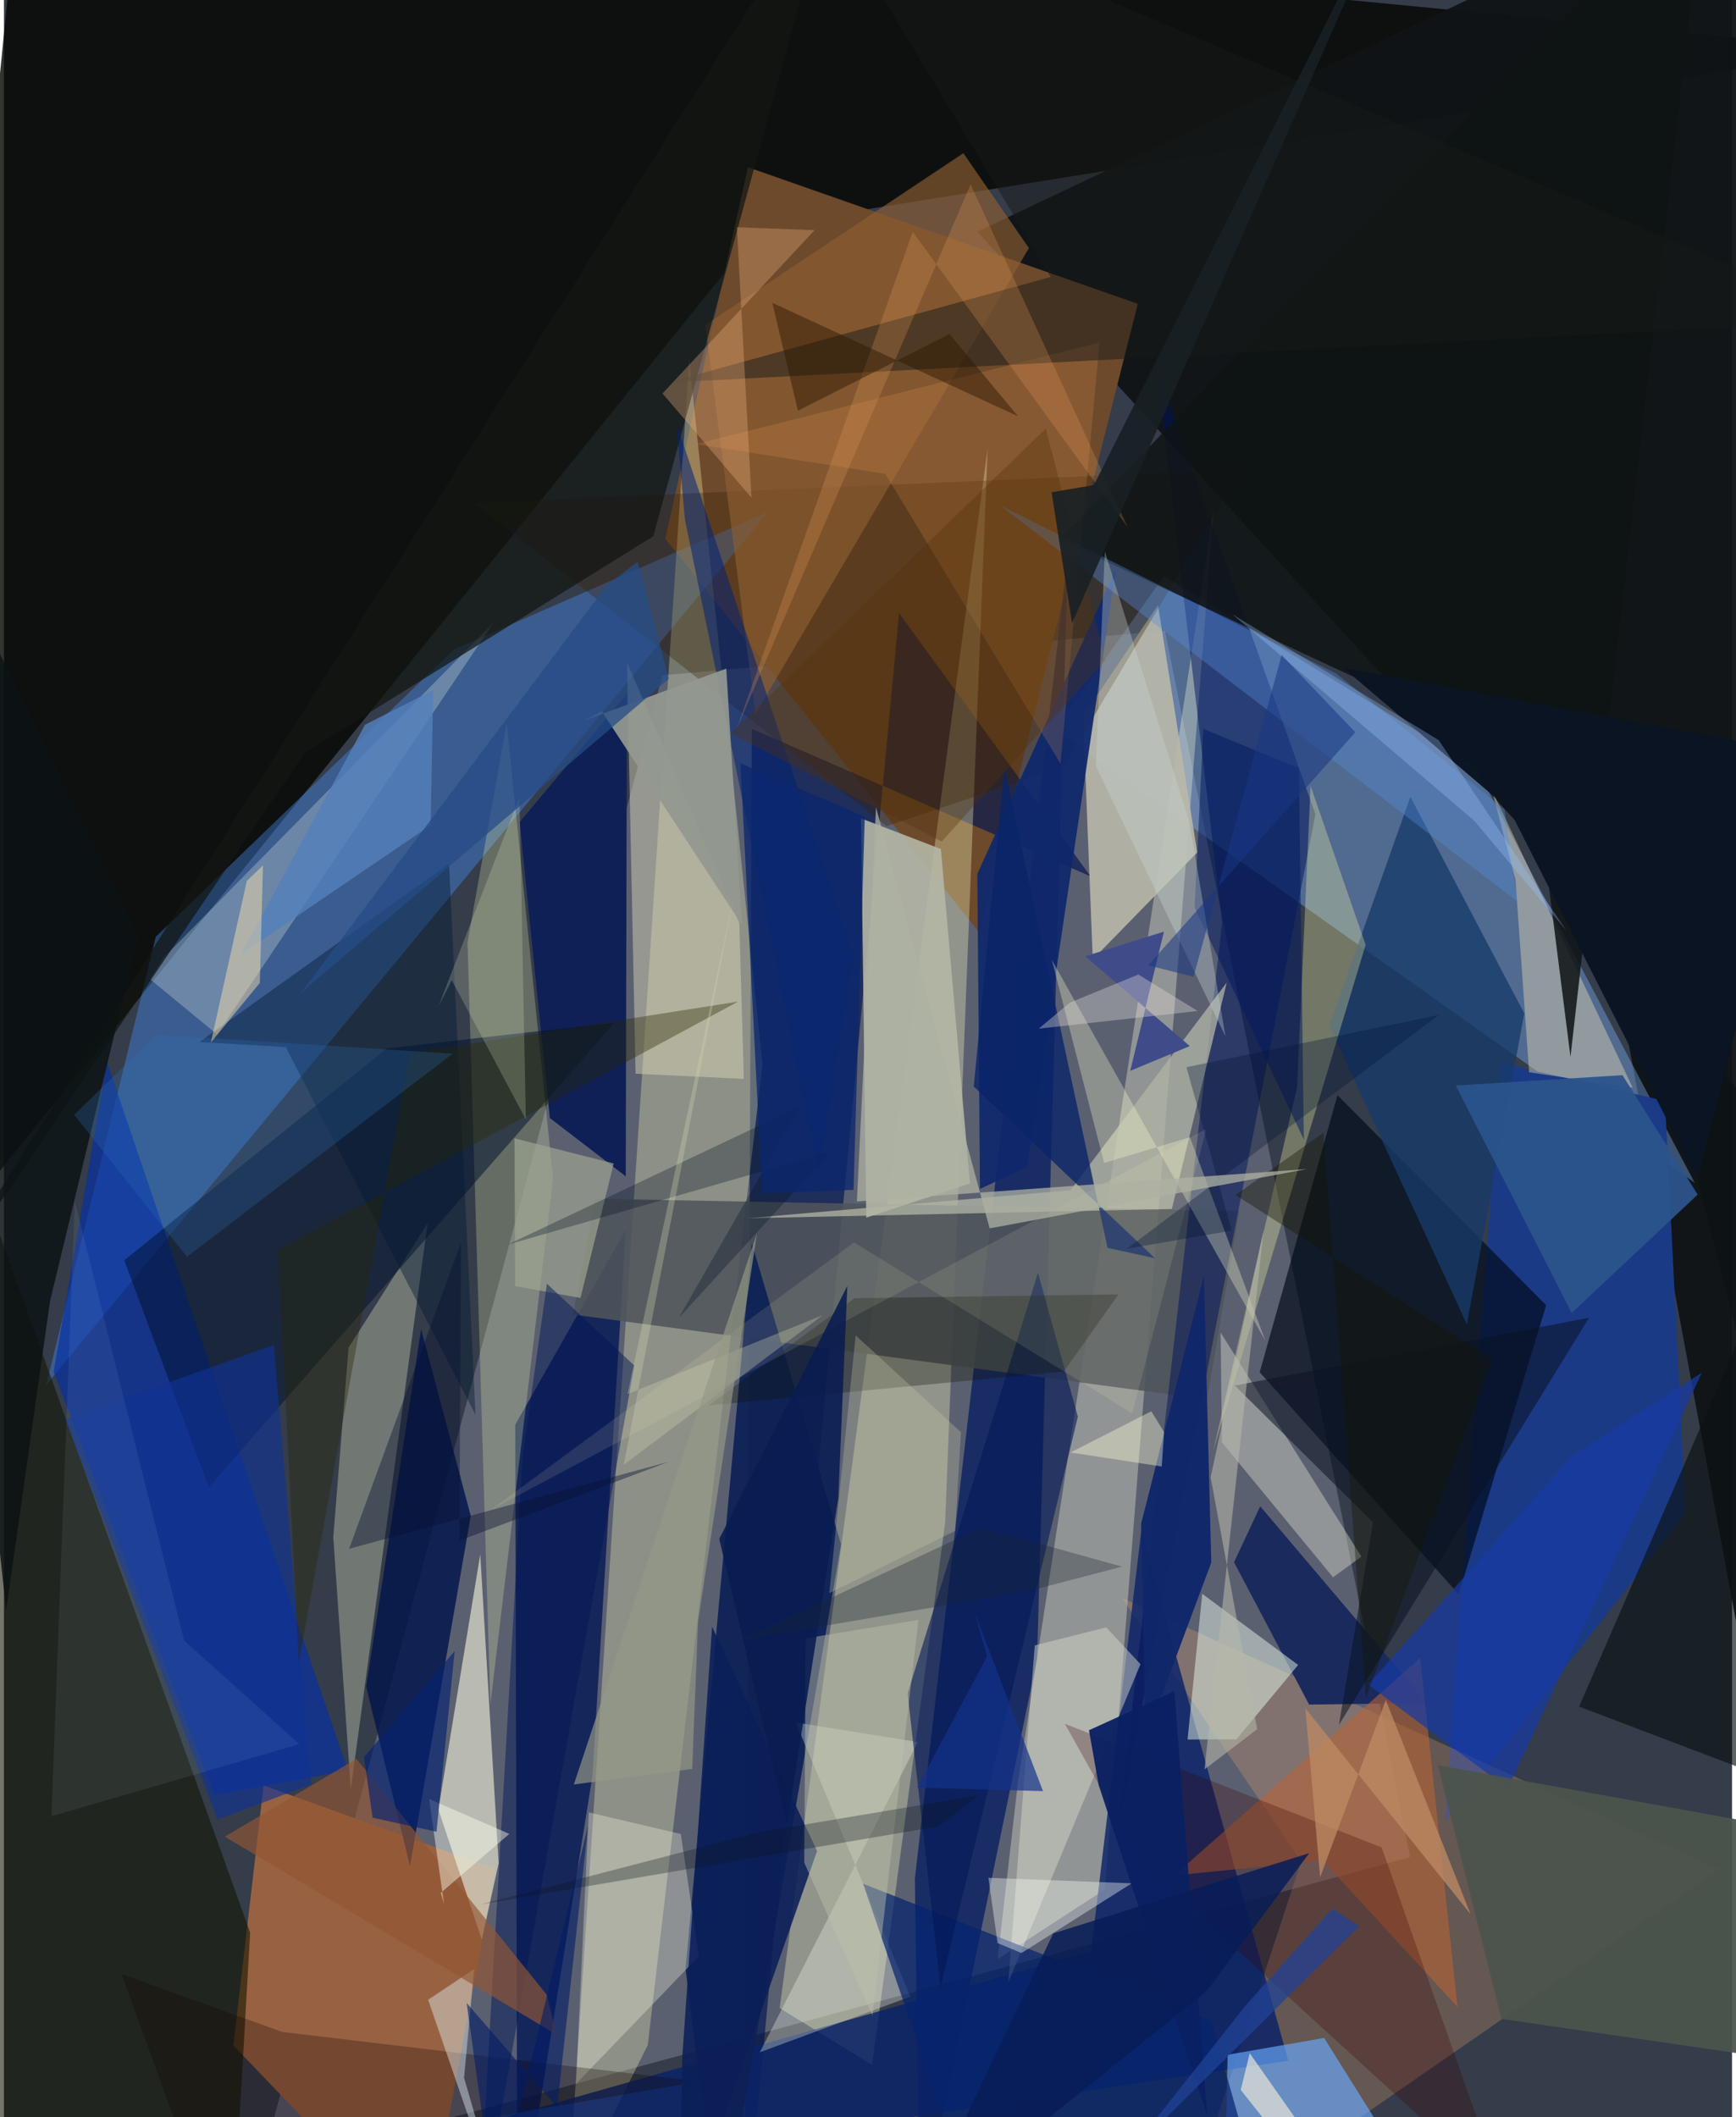<svg xmlns="http://www.w3.org/2000/svg" width="228" height="278" viewBox="0 0 836 1024"><path fill="#353c4a" d="M0 0h836v1024H0z"/><path fill="#9295a8" fill-opacity=".412" d="M123.953 1049.324l194.604-722.708 243.11-21.56L680.271 898.2z"/><path fill="#050702" fill-opacity=".816" d="M-62 640.709L7.771-62 898 23.87l-531.215 85.5z"/><path fill="#101316" fill-opacity=".957" d="M774.81 444.77L470.88 112.048 839.027-62l6.062 884.809z"/><path fill="#6e4b2d" fill-opacity=".996" d="M471.755 450.993L319.97 260.558l39.944-179.667 188.598 66.064z"/><path fill="#4691fe" fill-opacity=".38" d="M217.63 314.12L73.437 453.116 20.483 669.7l349.16-422.087z"/><path fill="#7db3fd" fill-opacity=".384" d="M712.05 371.1l-150.8-92.56-52.894 74.53 309.568 218.992z"/><path fill="#00144e" fill-opacity=".655" d="M361.807 352.497l163.856 71.375-92.617-127.36L358.393 1086z"/><path fill="#fbfbc0" fill-opacity=".337" d="M455.318 736.516l20.551-519.482-100.604 754.214 44.717 27.452z"/><path fill="#fbf8b6" fill-opacity=".314" d="M366.947 514.917l-55.488 474.175-38.819 77.993 58.848-893.233z"/><path fill="#021a60" fill-opacity=".733" d="M440.665 908.691l74.051-640.978-14.903 534.425-56.76 275.398z"/><path fill="#986242" d="M237.74 903.946l-112.123-40.38-14.633 125.768L203.622 1086z"/><path fill="#f9fbd9" fill-opacity=".341" d="M585.322 245.696L490.48 862.551l-9.742 85.002 51.88-33.691z"/><path fill="#1c3b86" fill-opacity=".992" d="M813.542 731.809L697.065 881.15l26.908-367.127 79.591 18.491z"/><path fill="#001555" fill-opacity=".769" d="M284.707 858.9L248.372 1086l-1.008-396.952 53.467-94.32z"/><path fill="#f0a76a" fill-opacity=".259" d="M566.599 1086l61.007-185.78-86.784-127.383 288.665 131.327z"/><path fill="#0a2368" fill-opacity=".824" d="M23.711 1086l597.598-89.31-71.083-256.485-24.296 203.507z"/><path fill="#4f555b" fill-opacity=".882" d="M597.645 585.71l-15.654 91.117-306.73-41.045 11.028-55.985z"/><path fill="#022eab" fill-opacity=".631" d="M49.796 513.599L24.062 663.452l77.653 204.722 64.64-11.796z"/><path fill="#141600" fill-opacity=".584" d="M-17.234 554.788l136.341 379.944-8.66 151.268H-62z"/><path fill="#000a1a" fill-opacity=".671" d="M607.486 663.706l37.642-134 100.942 101.58L703.778 771.1z"/><path fill="#d4d5c5" fill-opacity=".773" d="M230.42 751.756l8.895 149.409-8.134 36.94-21.02-62.956z"/><path fill="#0e2156" fill-opacity=".941" d="M329.73 952.395L346.536 1086l58.414-339.04-43.118-145.554z"/><path fill="#b4b7a6" fill-opacity=".898" d="M467.316 572.406l-50.161 16.516-2.527-193.103 38.63 14.817z"/><path fill="#b9b9a8" fill-opacity=".898" d="M526.743 464.014l-4.68-117.667 36.21-53.744 19.006 119.683z"/><path fill="#0e2056" fill-opacity=".988" d="M301.372 335.587l-51.904 62.02 14.618 143.142 36.715 28.206z"/><path fill="#03164c" fill-opacity=".831" d="M196.433 902.599l29.381-169.449-24.008-90.322-26.56 173.045z"/><path fill="#69a8fc" fill-opacity=".659" d="M678.041 1048.575L590.055 1086l1.932-92.18 46.682-8.139z"/><path fill="#00135d" fill-opacity=".502" d="M589.313 446.33L557.706 178.6l76.758 215.167-95.229 489.635z"/><path fill="#3a2003" fill-opacity=".329" d="M512.707 370.828l-85.722 28.724-199.736-156.36 371.228-16.125z"/><path fill="#a0a494" fill-opacity=".565" d="M204.933 591.685l-37.147 273.849-8.481-122.055 7.407-91.633z"/><path fill="#ebf9aa" fill-opacity=".259" d="M243.213 349.518l-18.951 106.22 11.04 368.62 30.318-254.445z"/><path fill="#001230" fill-opacity=".518" d="M185.178 507.082L58.185 609.553l40.91 109.77 196.401-224.786z"/><path fill="#0f286c" fill-opacity=".937" d="M537.97 274.9l-67.084 147.75 1.29 152.37 22.79-10.595z"/><path fill="#dbd6b7" fill-opacity=".467" d="M355.758 446.412L301.41 320.364l4.155 198.945 52.356 2.514z"/><path fill="#b1b4a5" fill-opacity=".765" d="M564.995 584.734l26.557-109.523-75.642 100.495-156.367 13.527z"/><path fill="#1b2b5e" fill-opacity=".996" d="M688.39 823.649l-80.66-95.132-12.651 27.099 36.314 68.84z"/><path fill="#b76437" fill-opacity=".596" d="M637.983 899.846l65.192 70.837-18.026-168.776-119.004 105.192z"/><path fill="#e8f8ea" fill-opacity=".486" d="M596.237 841.211l-23.65.138 7.106-70.48 46.4 34.414z"/><path fill="#ecf3eb" fill-opacity=".275" d="M103.127 500.325L237.02 300.952 77.12 463.264l-6.377 10.413z"/><path fill="#8d5d33" fill-opacity=".655" d="M339.27 157.192l24.281 188.193 132.29-225.414-31.695-45.887z"/><path fill="#173a6a" fill-opacity=".776" d="M707.708 640.544l27.776-150.368-55.109-104.787-39.231 110.806z"/><path fill="#f3e6b9" fill-opacity=".392" d="M719.724 381.841l68.195 144.202-50.093-7.44-6.61-93.147z"/><path fill="#0f1314" fill-opacity=".855" d="M757.834 511.144l-18.156-143.346-229.081-106.784L823.292-62z"/><path fill="#f7f5a6" fill-opacity=".318" d="M658.735 456.975l-73.776 244.808 40.624-175.968 6.513-145.69z"/><path fill="#dbdeca" fill-opacity=".42" d="M642.964 762.886l-53.744-65.263-.636-53.113 68.113 108.362z"/><path fill="#d5d7cb" fill-opacity=".49" d="M498.68 795.81l34.568-8.706 16.574 17.805-63.944 153.909z"/><path fill="#fbfef0" fill-opacity=".306" d="M442.12 842.576l-76.454 150.04 72.819-26.923-55.463-132.622z"/><path fill="#121713" fill-opacity=".733" d="M-62 670.372l207.53-306.308 168.616-104.705L402.226-62z"/><path fill="#0b1313" fill-opacity=".659" d="M874.24 567.069l-79.065-89.585L898 877.034l-135.989-51.607z"/><path fill="#f1f4db" fill-opacity=".333" d="M282.92 876.593l44.527 10.467 8.75 59.078-59.478 61.773z"/><path fill="#163aa4" fill-opacity=".725" d="M758.395 704.522l-98.453 110.273 67.513 50.25 93.95-201.151z"/><path fill="#05236f" fill-opacity=".714" d="M415.635 911.099l168.32 66.174L614.735 1086H475.568z"/><path fill="#3b0000" fill-opacity=".267" d="M666.505 893.51l-153.27-59.753 38.3 68.289 173.775 158.68z"/><path fill="#021857" fill-opacity=".592" d="M519.522 685.188L453.076 961.2 437.16 819.044l63.066-203.458z"/><path fill="#fe9f52" fill-opacity=".184" d="M529.997 165.668L334.81 214.775l91.606 14.401 84.719 140.212z"/><path fill="#171a18" fill-opacity=".486" d="M506.417 133.955L388.606-62 898 155.068l-576.848 29.961z"/><path fill="#10276b" fill-opacity=".973" d="M552.264 840.894l31.808-85.111-3.574-138.64-30.365 119.8z"/><path fill="#538fde" fill-opacity=".361" d="M725.876 391.445l-81.239-65.574-162.556-81.312L732.17 436.003z"/><path fill="#fdfdcd" fill-opacity=".314" d="M532.236 562.48l41.481-12.467 36.557 98.606-103.329-184.302z"/><path fill="#120000" fill-opacity=".278" d="M91.011 1048.867l-34.107-94.12 77.764 28.038 201.721 24.009z"/><path fill="#001a34" fill-opacity=".42" d="M136.304 506.434l91.812 177.843-12.813-266.623-120.728 86.323z"/><path fill="#0c1314" fill-opacity=".855" d="M1.065 778.976L-62 193.255 64.828 452.957l-42.54 176.355z"/><path fill="#9da590" fill-opacity=".706" d="M247.266 622.038l31.65 5.742 16.046-65.052-47.978-12.154z"/><path fill="#dfedef" fill-opacity=".443" d="M205.207 967.214l40.9 118.786-23.515-81.027 4.856-52.578z"/><path fill="#eeaf7e" fill-opacity=".337" d="M392.139 111.328l-73.55 78.984 43.034 50.414-7.055-130.813z"/><path fill="#3f4c89" fill-opacity=".992" d="M561.164 450.595l-38.106 11.926 50.602 43.432-28.791 11.976z"/><path fill="#002275" fill-opacity=".545" d="M329.418 251.213l-4.126-46.663 85.65 257.532-16.829 104.69z"/><path fill="#0b1e58" fill-opacity=".875" d="M326.735 1086l66.632-190.738-50.8-108.491-14.372 207.543z"/><path fill="#103293" fill-opacity=".639" d="M130.568 650.466l17.947 212.677-45.113 16.853-73.7-193.522z"/><path fill="#041757" fill-opacity=".49" d="M250.882 704.614L229.033 1086l75.931-425.512-42.303-39.613z"/><path fill="#935634" fill-opacity=".663" d="M262.593 964.788l4.789 19.318-160.55-95.787 63.684-37.624z"/><path fill="#2b2600" fill-opacity=".369" d="M355.155 484.434L132.608 604.552l9.974 199.748 53.825-294.89z"/><path fill="#2b538c" fill-opacity=".953" d="M782.992 520.026l-80.631 5.007 56.06 110.01 60.964-57.268z"/><path fill="#f8fcf6" fill-opacity=".384" d="M545.584 910.906l-53.321 33.69-11.571-4.765-4.44-31.594z"/><path fill="#0e1202" fill-opacity=".302" d="M539.189 626.056l-26.467 37.305-171.89 16.414 70.694-51.889z"/><path fill="#4b544d" fill-opacity=".941" d="M693.717 853.765L898 890.837v110.847L724.44 976.47z"/><path fill="#0b2469" fill-opacity=".804" d="M556.864 608.58l-23-5.046-49.889-232.735-14.818 154.734z"/><path fill="#001960" fill-opacity=".518" d="M580.226 352.545l-4.223 86.423 52.841 112.212-2.388-179.623z"/><path fill="#f4fcd0" fill-opacity=".2" d="M252.478 541.424l-3.075-156.03-39.176 101.319 6.397-12.641z"/><path fill="#e99b57" fill-opacity=".247" d="M467.635 89.137l75.897 165.74-103.898-142.743L354.3 352.945z"/><path fill="#0a1323" fill-opacity=".545" d="M662.316 736.305l-16.497 97.992 121.054-196.984-171.41 32.845z"/><path fill="#fff9c3" fill-opacity=".11" d="M411.221 600.898l134.606 82.676 35.89-137.615-346.366 184.466z"/><path fill="#2b6eb8" fill-opacity=".263" d="M33.969 539.184L73.68 500.45l143.362 9.192L88.52 607.894z"/><path fill="#553309" fill-opacity=".349" d="M351.603 354.699L504.014 207.27l28.841 112.053-79.213 87.7z"/><path fill="#bbbeaa" fill-opacity=".467" d="M387.87 792.397l54.57-8.945-22.295 191.335-32.982-73.852z"/><path fill="#c9d7d8" fill-opacity=".345" d="M532.568 266.689l-4.35 103.738 62.7 130.81-17.261-102.81z"/><path fill="#0a2062" fill-opacity=".953" d="M566.198 818.035l15.921 205.256-52.561-160.046-4.654-26.394z"/><path fill="#5480bb" fill-opacity=".816" d="M206.425 399.142l1.225-65.37-33.007 16.762-60.037 111.049z"/><path fill="#fee6ac" fill-opacity=".463" d="M125.298 418.573l-1.51 56.818-23.685 28.797 17.378-78.06z"/><path fill="#b3e8ff" fill-opacity=".078" d="M87.16 793.478l55.724 50.095-119.93 34.877L34.26 580.975z"/><path fill="#e1ddda" fill-opacity=".369" d="M548.779 471.342l28.697 17.635-76.881 8.542 15.007-12.546z"/><path fill="#0c1523" fill-opacity=".992" d="M819.187 570.527l-90.972-179.032-80.315-68.513 224.107 41.478z"/><path fill="#0c161e" fill-opacity=".306" d="M471.286 868.383l-18.889 14.898-221.58 37.79 134.62-34.917z"/><path fill="#091d52" fill-opacity=".886" d="M346.03 744.307l61.974-122.35-4.361 102.493-24.8 158.506z"/><path fill="#011222" fill-opacity=".306" d="M243.618 602.01l141.492-66.877-58.596 102.225 73.57-80.462z"/><path fill="#b6b9ab" fill-opacity=".565" d="M583.762 714.478l25.66-119.833-28.654 261.174 25.485-19.462z"/><path fill="#f8f0db" fill-opacity=".624" d="M598.315 1010.82l4.36-17.747L667.894 1086h-9.838z"/><path fill="#081d58" fill-opacity=".847" d="M581.874 962.973l-141.483 113.46 67.22-141.318 123.893-38.838z"/><path fill="#a0c9fe" fill-opacity=".31" d="M755.714 449.91l-44.574-53.1-116.99-99.799L694.1 358z"/><path fill="#feffed" fill-opacity=".435" d="M212.9 920.91l-7.24-50.816 38.82 16.891-33.16 28.533z"/><path fill="#be8964" fill-opacity=".757" d="M636.73 907.916l-7.146-81.659 79.916 99.57-41.007-103.571z"/><path fill="#001336" fill-opacity=".322" d="M543.174 604.005l150.982-113.11-122.089 25.288 21.881 78.98z"/><path fill="#939891" fill-opacity=".933" d="M349.443 323.39l-68.413 24.924 8.182-4.252 67.806 103.316z"/><path fill="#204397" fill-opacity=".733" d="M642.55 923.202l-41.839 46.753-59.144 74.725 114.07-113.101z"/><path fill="#c8cca8" fill-opacity=".302" d="M412.028 645.851l-12.756 124.693 60.896-30.115 2.785-47.716z"/><path fill="#264c87" fill-opacity=".753" d="M306.543 271.72l-14.964 11.455-147.946 197.083 177.983-151.895z"/><path fill="#0b276e" fill-opacity=".78" d="M410.993 575.504l-44.24 1.635-10.46-207.918 60.145 25.793z"/><path fill="#192024" fill-opacity=".914" d="M516.714 301.39L676.41-62 527.294 234.595l-20.49 3.502z"/><path fill="#cfd3ad" fill-opacity=".329" d="M299.85 708.436l96.222-72.322-94.43 38.173 51.55-241.275z"/><path fill="#949986" fill-opacity=".675" d="M335.77 784.375l28.527-187.959-88.611 266.67 57.264-7.531z"/><path fill="#183884" fill-opacity=".549" d="M618.107 316.818l-42.627 155.64-21.908-5.557 100.175-112.73z"/><path fill="#05112f" fill-opacity=".404" d="M321.617 706.994L166.99 749.092l54.097-147.998-.769 144.075z"/><path fill="#001c65" fill-opacity=".592" d="M223.83 968.77l43.803 50.49 14.968-136.403-44.939 185.852z"/><path fill="#2c1600" fill-opacity=".459" d="M384.116 198.647L371.68 146.44l118.928 54.927-33.16-39.827z"/><path fill="#13328c" fill-opacity=".69" d="M502.66 866.297L469.5 779.66l6.102 21.492-33.904 63.506z"/><path fill="#062271" fill-opacity=".643" d="M218.043 798.554l-43.889 51.291 4.195 29.3 30.907 6.803z"/><path fill="#171700" fill-opacity=".384" d="M720.106 657.502l-61.222 163.442-20.542-273.09-42.563 30.121z"/><path fill="#fafad5" fill-opacity=".404" d="M555.053 682.603l-39.087 19.9 44.109 6.788 1.192-16.651z"/><path fill="#172431" fill-opacity=".314" d="M540.864 757.726l-68.072-18.928-116.068 54.384 138.73-23.584z"/><path fill="#adb1a3" fill-opacity=".749" d="M421.88 390.434l-9.25 190.655 217.699-15.65-153.48 28.689z"/></svg>
